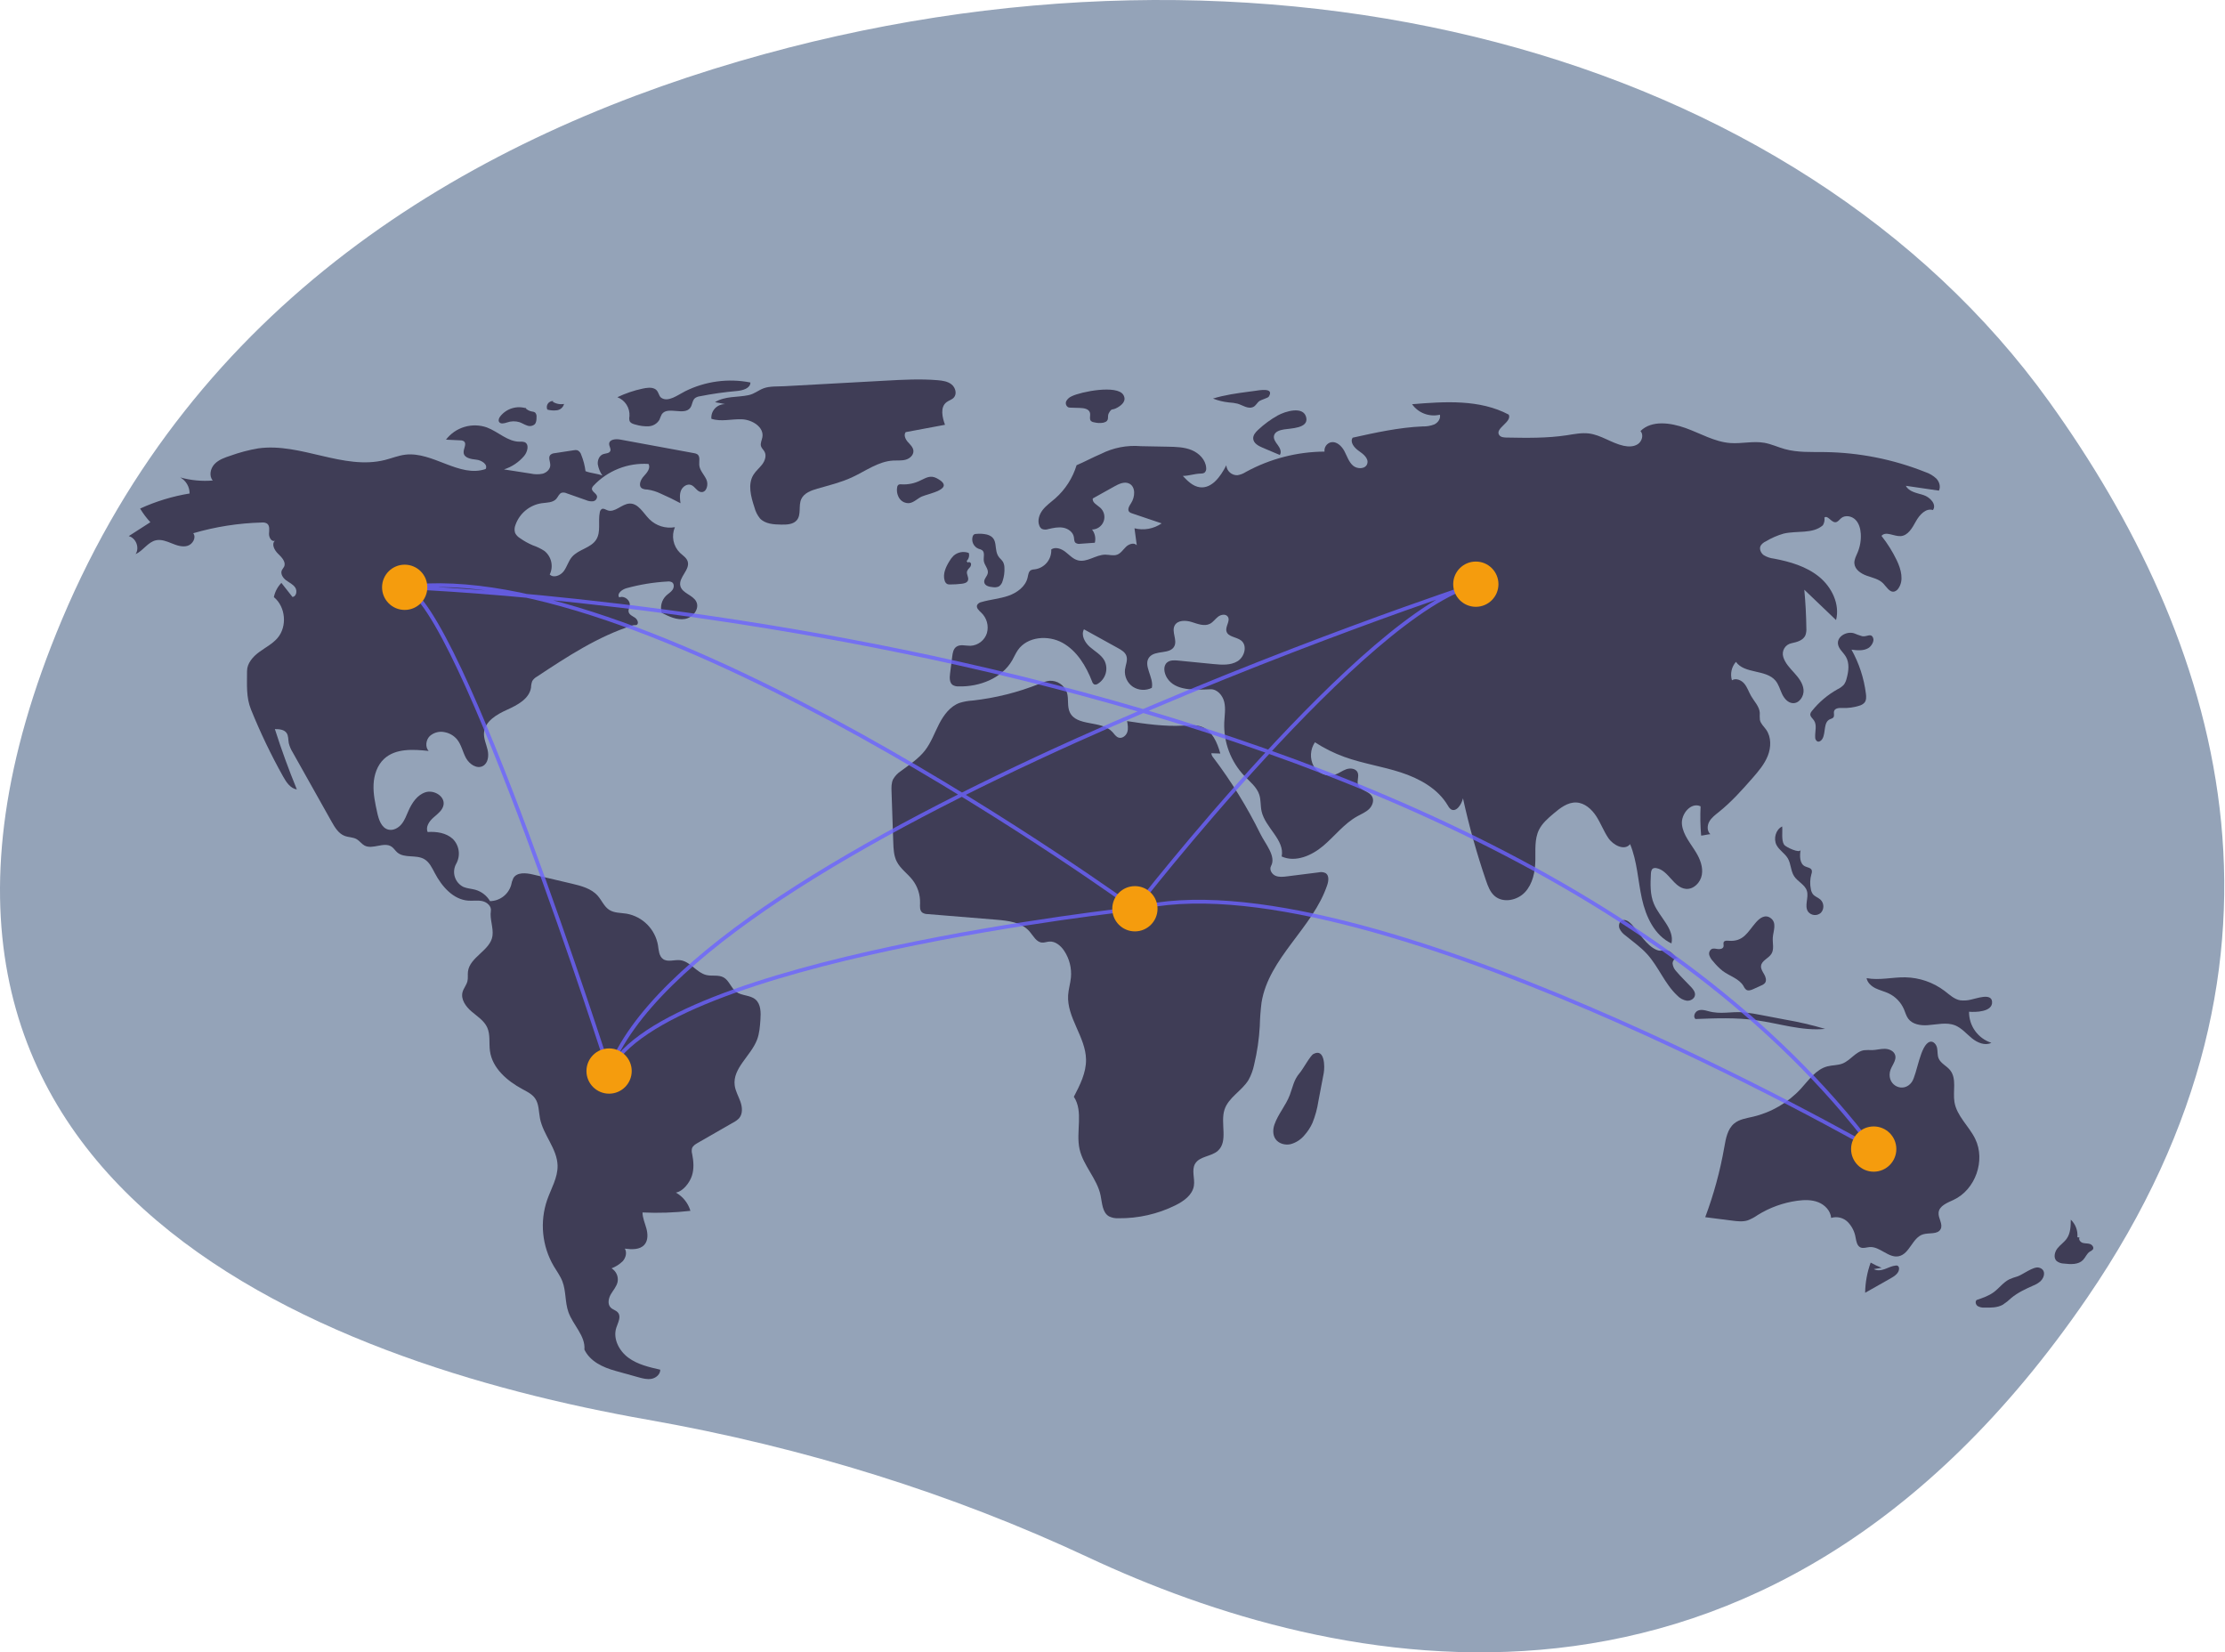 <svg width="1177" height="874" viewBox="0 0 1177 874" fill="none" xmlns="http://www.w3.org/2000/svg">
<g clip-path="url(#clip0_405_35)">
<path d="M1083.97 212.452C950.424 26.622 668.322 -48.759 390.883 32.428C244.21 75.349 102.79 161.348 32.706 327.869C-92.578 625.544 170.47 720.614 342.475 750.914C425.648 765.565 503.982 790.176 575.564 823.684C704.348 883.969 932.303 937.387 1104.2 686.275C1228.79 504.269 1172.92 336.233 1083.97 212.452Z" fill="#94A3B8"/>
<path d="M309.732 249.218C309.358 246.264 308.603 243.372 307.484 240.613C307.342 240.091 307.092 239.605 306.751 239.185C306.41 238.765 305.986 238.421 305.504 238.174C304.861 238.007 304.186 238 303.54 238.152L293.452 239.696C292.608 239.734 291.8 240.048 291.151 240.59C289.837 241.972 291.131 244.197 291.09 246.103C291.045 248.246 289.141 249.986 287.075 250.562C284.967 250.988 282.793 250.961 280.696 250.483L266.591 248.291C270.745 246.965 274.442 244.497 277.261 241.17C279.117 238.971 280.105 234.866 277.422 233.825C276.625 233.606 275.794 233.539 274.973 233.628C268.582 233.678 263.553 228.342 257.57 226.095C253.741 224.749 249.585 224.649 245.696 225.809C241.806 226.968 238.383 229.328 235.916 232.55L243.43 232.912C244.137 232.873 244.838 233.06 245.431 233.446C247.078 234.799 245.031 237.398 245.263 239.516C245.564 242.269 249.219 242.857 251.974 243.135C254.729 243.413 258.224 245.652 256.898 248.083C243.052 252.852 228.961 238.76 214.419 240.494C210.739 240.933 207.264 242.379 203.67 243.288C181.719 248.842 159.026 234.024 136.602 237.162C131.617 238.012 126.718 239.304 121.962 241.024C118.91 242.026 115.727 243.109 113.509 245.433C111.292 247.757 110.448 251.731 112.548 254.161C106.758 254.638 100.929 254.084 95.333 252.525C96.846 253.366 98.105 254.599 98.978 256.095C99.85 257.59 100.304 259.293 100.291 261.025C91.251 262.499 82.449 265.183 74.124 269.004C75.678 271.587 77.493 274.005 79.54 276.218L68.095 283.571C71.962 284.546 73.961 289.818 71.712 293.111C75.722 291.328 78.206 286.714 82.494 285.778C85.302 285.165 88.161 286.314 90.825 287.394C93.49 288.473 96.418 289.52 99.177 288.71C101.935 287.899 103.97 284.323 102.217 282.044C114.007 278.604 126.192 276.7 138.47 276.38C139.417 276.261 140.378 276.443 141.215 276.901C142.814 278.01 142.393 280.405 142.307 282.348C142.221 284.291 143.736 286.845 145.472 285.97C143.429 287.741 145.176 291.077 147.136 292.941C149.097 294.804 151.46 297.375 150.259 299.799C149.946 300.431 149.415 300.937 149.113 301.576C148.224 303.46 149.636 305.656 151.302 306.908C152.968 308.159 155.009 309.033 156.167 310.766C157.324 312.499 156.798 315.532 154.729 315.773L148.847 308.305C146.837 310.389 145.459 313 144.873 315.835C151.111 320.934 152.049 331.313 146.827 337.448C144.158 340.584 140.363 342.489 137.051 344.934C133.738 347.38 130.674 350.862 130.682 354.979C130.696 362.092 130.115 368.701 132.78 375.295C137.696 387.456 143.37 399.295 149.771 410.743C151.452 413.749 153.624 417.044 157.029 417.562C152.726 407.085 148.852 396.446 145.408 385.644C147.651 385.653 150.244 385.831 151.559 387.649C152.648 389.154 152.414 391.2 152.752 393.026C153.182 394.796 153.9 396.483 154.877 398.021L175.426 434.626C177.13 437.66 179.084 440.917 182.339 442.146C184.421 442.932 186.829 442.784 188.745 443.915C190.247 444.802 191.258 446.375 192.789 447.211C197.118 449.572 203.138 445.043 207.183 447.863C208.34 448.669 209.076 449.95 210.142 450.873C213.878 454.108 220.007 451.944 224.32 454.357C227.1 455.913 228.541 459.024 230.023 461.843C233.737 468.905 239.747 475.824 247.706 476.386C250.206 476.563 252.76 476.089 255.204 476.645C257.648 477.201 260.054 479.334 259.661 481.81C258.989 486.054 261.086 490.701 260.522 494.961C259.497 502.72 248.49 506.13 247.545 513.9C247.338 515.601 247.662 517.357 247.257 519.022C246.76 521.063 245.228 522.724 244.683 524.753C243.651 528.597 246.405 532.423 249.431 535.009C252.456 537.596 256.065 539.826 257.72 543.446C259.468 547.273 258.609 551.735 259.178 555.903C260.419 565.003 268.279 571.75 276.369 576.1C278.833 577.425 281.479 578.708 283.075 581.007C285.157 584.008 284.949 587.964 285.645 591.55C287.347 600.332 294.74 607.567 294.95 616.51C295.099 622.866 291.566 628.632 289.455 634.63C287.476 640.376 286.76 646.481 287.356 652.529C287.951 658.577 289.844 664.425 292.906 669.675C294.485 672.341 296.373 674.855 297.49 677.745C299.483 682.903 298.836 688.765 300.674 693.98C303.104 700.875 309.78 706.57 309.141 713.852C312.172 720.146 318.864 723.239 325.594 725.112L337.656 728.469C339.965 729.112 342.379 729.76 344.73 729.295C347.082 728.829 349.326 726.877 349.266 724.48C343.351 723.146 337.246 721.728 332.371 718.123C327.495 714.519 324.155 708.101 326.005 702.326C326.862 699.649 328.687 696.557 326.952 694.344C325.959 693.078 324.142 692.747 323.022 691.591C321.274 689.788 321.875 686.76 323.131 684.586C324.388 682.412 326.204 680.47 326.71 678.011C326.966 676.635 326.795 675.214 326.221 673.938C325.646 672.662 324.695 671.593 323.495 670.873C325.731 670.028 327.765 668.723 329.465 667.042C331.035 665.249 331.76 662.485 330.525 660.447C334.192 660.912 338.522 661.14 340.93 658.334C342.852 656.094 342.72 652.745 341.961 649.892C341.201 647.039 339.917 644.268 339.877 641.317C348.337 641.718 356.816 641.43 365.23 640.457C364.013 636.359 361.248 632.897 357.522 630.803C361.332 630.159 364.804 625.597 366.008 621.924C367.212 618.252 366.905 614.251 366.161 610.459C365.875 609.483 365.836 608.451 366.047 607.455C366.476 606.088 367.819 605.253 369.062 604.54L387.976 593.677C389.105 593.111 390.128 592.356 391.001 591.444C392.983 589.116 392.689 585.602 391.674 582.719C390.66 579.835 389.034 577.123 388.643 574.092C387.474 565.024 397.181 558.518 400.457 549.982C401.742 546.633 402.004 542.992 402.253 539.412C402.52 535.568 402.54 531.103 399.589 528.625C396.759 526.251 392.338 526.781 389.377 524.572C386.663 522.546 385.726 518.613 382.761 516.978C380.068 515.492 376.691 516.437 373.696 515.738C368.422 514.508 365.104 508.43 359.718 507.867C356.679 507.55 353.24 509.035 350.749 507.266C348.555 505.706 348.467 502.572 348.049 499.912C347.317 495.779 345.336 491.969 342.372 488.996C339.409 486.023 335.605 484.029 331.474 483.284C328.341 482.782 324.931 482.972 322.265 481.251C319.566 479.507 318.329 476.243 316.209 473.828C312.792 469.937 307.41 468.554 302.369 467.369L281.863 462.549C278.223 461.693 273.531 461.239 271.578 464.428C271 465.642 270.59 466.929 270.361 468.254C269.629 470.651 268.156 472.755 266.154 474.262C264.151 475.769 261.723 476.603 259.217 476.643C257.498 473.711 254.714 471.557 251.445 470.629C249.366 470.05 247.14 469.985 245.157 469.133C244.077 468.606 243.116 467.864 242.333 466.952C241.549 466.041 240.96 464.979 240.602 463.832C240.243 462.685 240.122 461.477 240.246 460.282C240.371 459.086 240.738 457.929 241.325 456.88C242.507 454.775 242.963 452.34 242.624 449.95C242.284 447.56 241.168 445.348 239.446 443.655C235.959 440.524 230.914 439.768 226.238 440.081C225.014 437.409 227.061 434.394 229.268 432.452C231.475 430.511 234.154 428.601 234.635 425.702C235.39 421.14 229.57 417.676 225.151 419.036C220.732 420.396 217.912 424.688 216.047 428.919C214.977 431.347 214.068 433.903 212.38 435.95C210.693 437.997 207.976 439.463 205.405 438.806C201.767 437.876 200.361 433.553 199.556 429.884C198.475 424.963 197.389 419.973 197.615 414.939C197.841 409.905 199.538 404.736 203.25 401.328C209.299 395.775 218.578 396.32 226.742 397.205C224.813 395.032 225.29 391.37 227.353 389.325C228.443 388.357 229.752 387.67 231.167 387.322C232.582 386.974 234.06 386.977 235.474 387.33C237.934 387.842 240.15 389.167 241.765 391.091C244.085 393.92 244.745 397.738 246.498 400.949C248.252 404.159 252.194 406.897 255.421 405.175C258.209 403.687 258.651 399.822 257.958 396.74C257.264 393.657 255.79 390.66 256.042 387.51C256.521 381.501 262.751 377.883 268.248 375.408C273.745 372.933 280.04 369.605 280.911 363.639C280.941 362.471 281.161 361.316 281.563 360.219C282.173 359.25 283.02 358.453 284.025 357.904C300.069 347.302 316.379 336.569 334.717 330.776C335.671 330.474 335.783 330.809 336.755 330.573C338.116 329.787 337.214 327.611 335.91 326.735C334.605 325.858 332.861 325.186 332.53 323.65C332.287 322.52 332.952 321.411 333.125 320.269C333.55 317.462 330.192 314.87 327.584 315.993C326.111 314.042 329.026 311.775 331.383 311.126C338.46 309.179 345.724 307.992 353.053 307.586C353.899 307.452 354.765 307.599 355.519 308.006C356.75 308.858 356.593 310.814 355.72 312.031C354.848 313.248 353.491 314.012 352.404 315.042C351.216 316.199 350.369 317.66 349.955 319.266C349.541 320.871 349.576 322.56 350.056 324.147C353.882 326.093 358.041 328.097 362.279 327.411C366.516 326.725 370.277 321.964 368.285 318.162C366.431 314.621 360.859 313.822 359.901 309.941C358.779 305.397 365.211 301.356 363.763 296.906C363.128 294.957 361.185 293.809 359.694 292.402C357.934 290.676 356.736 288.459 356.259 286.04C355.782 283.622 356.047 281.115 357.02 278.85C354.592 279.278 352.097 279.116 349.744 278.38C347.391 277.644 345.249 276.354 343.497 274.619C340.263 271.355 337.682 266.205 333.089 266.351C328.875 266.485 325.244 271.403 321.303 269.902C320.333 269.533 319.311 268.782 318.372 269.222C318.064 269.422 317.805 269.689 317.616 270.004C317.427 270.318 317.311 270.672 317.278 271.037C316.277 275.826 318 281.281 315.39 285.419C312.55 289.922 305.981 290.546 302.538 294.606C300.669 296.81 299.945 299.78 298.227 302.104C296.51 304.428 292.863 305.905 290.802 303.88C291.815 301.797 292.092 299.432 291.587 297.172C291.082 294.911 289.825 292.889 288.022 291.435C286.108 290.186 284.044 289.183 281.88 288.448C279.462 287.425 277.162 286.142 275.02 284.624C273.946 283.977 273.074 283.044 272.501 281.929C272.047 280.534 272.108 279.022 272.673 277.668C273.719 274.671 275.563 272.016 278.007 269.99C280.45 267.965 283.401 266.645 286.54 266.174C289.285 265.801 292.48 265.932 294.296 263.841C295.258 262.734 295.762 261.061 297.157 260.612C298.049 260.432 298.976 260.546 299.798 260.937L310.043 264.543C311.186 265.059 312.445 265.267 313.693 265.147C314.312 265.063 314.877 264.749 315.274 264.267C315.67 263.784 315.87 263.17 315.833 262.546C315.505 260.845 312.887 260.028 313.126 258.312C313.259 257.756 313.558 257.254 313.983 256.871C317.681 252.935 322.202 249.866 327.225 247.883C332.247 245.9 337.646 245.051 343.034 245.399C344.328 247.522 342.282 250.037 340.581 251.85C338.879 253.663 337.512 256.903 339.569 258.298C340.413 258.729 341.351 258.94 342.297 258.913C344.82 259.254 347.271 259.998 349.558 261.115C353.099 262.656 356.571 264.342 359.975 266.172C359.675 263.928 359.388 261.563 360.238 259.464C361.089 257.365 363.507 255.719 365.62 256.536C367.655 257.324 368.699 260.019 370.868 260.266C373.76 260.596 374.902 256.322 373.693 253.673C372.485 251.024 370.093 248.806 369.893 245.901C369.759 243.942 370.504 241.512 368.939 240.325C368.382 239.969 367.75 239.747 367.092 239.677L328.008 232.485C325.687 232.058 322.334 232.386 322.231 234.743C322.174 236.059 323.349 237.361 322.829 238.571C322.273 239.862 320.447 239.744 319.118 240.201C317.055 240.91 316.019 243.36 316.218 245.532C316.58 247.69 317.416 249.742 318.666 251.539C316.123 250.476 312.274 250.281 309.732 249.218Z" fill="#3F3D56"/>
<path d="M278.547 216.04C276.082 215.225 273.426 215.187 270.94 215.931C268.453 216.676 266.255 218.168 264.644 220.204C264.001 221.051 263.46 222.219 263.999 223.137C264.771 224.452 266.74 223.933 268.191 223.462C270.323 222.7 272.645 222.645 274.811 223.304C276.174 223.772 277.393 224.599 278.761 225.049C279.427 225.327 280.157 225.419 280.871 225.315C281.586 225.211 282.258 224.914 282.817 224.456C283.756 223.498 283.815 222.009 283.817 220.668C283.882 220.219 283.846 219.761 283.712 219.328C283.577 218.895 283.348 218.497 283.04 218.163C282.493 217.846 281.877 217.664 281.245 217.632C279.829 217.37 278.549 216.622 277.625 215.517" fill="#3F3D56"/>
<path d="M292.64 212.116C292.088 212.086 291.538 212.198 291.043 212.442C290.547 212.686 290.123 213.054 289.81 213.509C289.498 213.965 289.307 214.493 289.258 215.043C289.209 215.593 289.302 216.147 289.528 216.65C291.222 217.112 292.991 217.228 294.731 216.99C295.599 216.855 296.407 216.467 297.054 215.873C297.701 215.28 298.158 214.508 298.368 213.655C296.32 214.028 294.206 213.625 292.44 212.523" fill="#3F3D56"/>
<path d="M339.923 205.563C335.313 206.543 330.834 208.064 326.581 210.095C328.586 210.866 330.29 212.26 331.443 214.073C332.596 215.886 333.136 218.021 332.983 220.164C332.803 220.986 332.824 221.84 333.044 222.653C333.534 223.841 334.954 224.287 336.202 224.592C338.445 225.274 340.787 225.573 343.129 225.476C344.301 225.414 345.439 225.062 346.44 224.45C347.441 223.838 348.274 222.987 348.863 221.972C349.202 221.009 349.601 220.068 350.055 219.153C353.048 214.596 361.937 220.106 365.149 215.702C366.281 214.15 366.177 211.815 367.653 210.586C368.416 210.05 369.3 209.712 370.226 209.603C376.687 208.32 383.213 207.39 389.775 206.819C392.884 206.549 396.936 205.432 396.962 202.311C385.251 200.011 373.108 201.645 362.421 206.958C358.571 208.887 353.478 212.944 349.769 210.387C348.38 209.429 348.449 206.852 346.538 205.775C344.584 204.675 341.997 205.122 339.923 205.563Z" fill="#3F3D56"/>
<path d="M378.222 212.725L383.719 213.782C382.707 213.737 381.697 213.908 380.757 214.285C379.817 214.661 378.967 215.234 378.266 215.964C377.564 216.695 377.026 217.567 376.688 218.521C376.351 219.476 376.22 220.492 376.306 221.502C381.454 223.221 387.067 221.548 392.49 221.776C397.913 222.005 404.222 225.879 403.296 231.227C403.016 232.844 402.082 234.46 402.568 236.028C402.909 237.127 403.878 237.906 404.425 238.918C405.564 241.027 404.653 243.694 403.214 245.611C401.775 247.528 399.841 249.057 398.577 251.094C395.436 256.161 397.221 262.711 399.092 268.371C399.633 270.51 400.633 272.506 402.021 274.22C404.794 277.168 409.313 277.425 413.359 277.484C416.305 277.527 419.679 277.381 421.542 275.099C423.973 272.12 422.273 267.471 423.874 263.974C425.328 260.799 429.033 259.436 432.389 258.47C438.538 256.7 444.805 255.195 450.618 252.521C457.837 249.201 464.583 244.026 472.518 243.599C474.743 243.479 477.025 243.742 479.169 243.132C481.313 242.522 483.35 240.668 483.187 238.445C483.049 236.545 481.441 235.15 480.186 233.718C478.93 232.286 477.944 230.084 479.098 228.569L499.894 224.685C498.42 220.667 497.272 215.376 500.659 212.761C501.881 211.818 503.518 211.441 504.558 210.3C506.332 208.356 505.44 205.007 503.393 203.354C501.345 201.7 498.577 201.317 495.955 201.099C486.836 200.341 477.665 200.842 468.528 201.343C450.668 202.322 432.808 203.301 414.949 204.28C411.353 204.477 407.202 204.176 403.905 205.402C401.113 206.441 399.128 208.347 395.935 209.016C390.041 210.253 383.555 209.416 378.222 212.725Z" fill="#3F3D56"/>
<path d="M476.706 256.178C476.146 256.09 475.573 256.22 475.106 256.541C474.797 256.881 474.614 257.317 474.585 257.775C474.23 259.799 474.653 261.882 475.769 263.607C476.337 264.454 477.122 265.133 478.041 265.573C478.961 266.014 479.981 266.201 480.997 266.114C483.472 265.798 485.297 263.687 487.572 262.656C491.08 261.069 505.975 258.596 495.671 253.029C492.12 251.11 489.826 252.804 487.027 254.067C483.843 255.696 480.275 256.426 476.706 256.178Z" fill="#3F3D56"/>
<path d="M566.956 209.583C565.753 210.074 564.747 210.95 564.094 212.074C563.793 212.645 563.723 213.309 563.899 213.93C564.074 214.551 564.482 215.08 565.037 215.409C565.486 215.572 565.962 215.648 566.44 215.632L571.332 215.778C573.411 215.84 576.007 216.283 576.565 218.286C576.98 219.773 576.052 221.684 577.172 222.746C577.652 223.119 578.23 223.344 578.836 223.395C580.447 223.809 582.13 223.864 583.765 223.555C587.325 222.6 585.454 220.427 586.575 218.493C588.291 215.533 587.994 217.325 591.016 215.628C593.248 214.376 596.133 212.103 594.27 208.91C591.03 203.358 571.737 207.197 566.956 209.583Z" fill="#3F3D56"/>
<path d="M663.515 206.791L660.674 207.17C654.269 208.025 647.826 208.888 641.656 210.812C644.327 211.868 647.129 212.555 649.985 212.855C651.558 212.932 653.119 213.154 654.651 213.519C657.376 214.33 660.122 216.425 662.755 215.352C664.387 214.686 664.92 212.986 666.272 212.086C667.206 211.464 670.747 210.457 671.143 209.829C674.343 204.754 665.975 206.463 663.515 206.791Z" fill="#3F3D56"/>
<path d="M675.989 219.702C672.195 221.824 668.674 224.402 665.506 227.379C664.171 228.634 662.808 230.194 662.929 232.022C663.09 234.452 665.678 235.861 667.92 236.81L677.001 240.655C678.103 239.102 677.094 236.959 675.956 235.433C674.817 233.907 673.464 232.141 673.967 230.305C674.541 228.21 677.096 227.496 679.239 227.135C682.729 226.547 692.146 226.594 691.014 220.968C689.681 214.339 679.493 217.743 675.989 219.702Z" fill="#3F3D56"/>
<path d="M674.163 594.829C673.298 597.332 673.216 600.28 674.712 602.466C676.39 604.918 679.748 605.832 682.654 605.21C685.547 604.44 688.126 602.782 690.027 600.469C691.766 598.531 693.197 596.338 694.269 593.965C695.765 590.268 696.82 586.407 697.412 582.463L700.232 567.659C700.862 564.35 700.837 554.207 694.756 557.512C693.095 558.414 689.249 565.543 687.508 567.564C684.37 571.208 683.955 574.743 682.303 579.156C680.234 584.685 676.076 589.292 674.163 594.829Z" fill="#3F3D56"/>
<path d="M995.345 670.587C993.355 669.81 991.424 668.891 989.567 667.836C987.704 672.956 986.714 678.353 986.637 683.801L1000.25 676.096C1002.3 674.937 1004.62 673.327 1004.58 670.974C1004.6 670.683 1004.54 670.393 1004.4 670.133C1004.27 669.874 1004.07 669.655 1003.83 669.5C1003.52 669.379 1003.19 669.34 1002.87 669.388C1000.85 669.556 999.012 670.55 997.107 671.241C995.202 671.931 992.975 672.297 991.228 671.271" fill="#3F3D56"/>
<path d="M1067.17 675.161C1065.68 675.568 1064.22 676.092 1062.81 676.728C1059.68 678.318 1057.56 681.337 1054.74 683.431C1052.05 685.435 1048.81 686.535 1045.63 687.605C1044.7 688.432 1045.13 690.097 1046.14 690.823C1047.24 691.444 1048.49 691.726 1049.74 691.632C1053.04 691.705 1056.52 691.736 1059.42 690.141C1061.05 689.083 1062.57 687.872 1063.97 686.525C1067.36 683.702 1071.42 681.84 1075.44 680.04C1076.9 679.487 1078.26 678.678 1079.44 677.65C1081.96 675.16 1082.14 671.319 1078.5 670.472C1075.55 669.787 1069.98 674.254 1067.17 675.161Z" fill="#3F3D56"/>
<path d="M1098.91 654.43C1099.07 652.717 1098.84 650.989 1098.24 649.377C1097.64 647.765 1096.68 646.31 1095.43 645.124C1095.4 648.551 1095.29 652.203 1093.36 655.037C1091.99 657.057 1089.84 658.421 1088.33 660.345C1086.83 662.268 1086.16 665.318 1087.92 667.005C1089.05 667.864 1090.43 668.337 1091.84 668.356C1095.36 668.769 1099.42 669 1101.89 666.461C1103.23 665.076 1103.89 663.024 1105.53 662.005C1106.14 661.748 1106.69 661.358 1107.13 660.862C1107.8 659.785 1106.73 658.366 1105.52 657.978C1104.3 657.59 1102.97 657.772 1101.75 657.404C1100.53 657.035 1099.42 655.666 1100.04 654.558" fill="#3F3D56"/>
<path d="M1042.5 528.759C1040.66 529.207 1038.75 529.32 1036.87 529.091C1033.74 528.516 1031.3 526.159 1028.78 524.225C1022.78 519.654 1015.48 517.104 1007.93 516.942C1001.07 516.812 994.144 518.672 987.404 517.375C987.844 519.824 989.94 521.661 992.176 522.753C994.412 523.845 996.881 524.394 999.127 525.464C1002.73 527.194 1005.58 530.163 1007.17 533.827C1007.89 535.516 1008.35 537.355 1009.44 538.83C1011.68 541.845 1015.93 542.507 1019.68 542.26C1024.56 541.939 1029.67 540.533 1034.21 542.354C1037.69 543.747 1040.18 546.791 1043.09 549.158C1045.99 551.525 1050.08 553.281 1053.41 551.573C1049.95 550.452 1046.94 548.253 1044.81 545.297C1042.69 542.341 1041.56 538.784 1041.6 535.143C1044.87 535.444 1054.29 535.328 1053.78 529.771C1053.35 525.061 1045.31 528.251 1042.5 528.759Z" fill="#3F3D56"/>
<path d="M999.72 567.076C1000.3 563.892 1003.48 561.079 1002.49 557.997C1001.8 555.865 999.331 554.812 997.093 554.76C994.855 554.707 992.656 555.374 990.418 555.437C988.962 555.359 987.501 555.38 986.047 555.499C981.605 556.229 978.867 560.885 974.68 562.541C972.135 563.548 969.275 563.355 966.627 564.051C960.617 565.631 956.815 571.31 952.613 575.889C945.825 583.254 936.982 588.411 927.229 590.692C923.812 591.484 920.139 591.99 917.423 594.209C913.826 597.148 912.941 602.186 912.14 606.762C909.929 619.398 906.551 631.801 902.047 643.813L916.318 645.635C919.031 645.981 921.842 646.32 924.457 645.516C926.356 644.8 928.155 643.841 929.81 642.665C936.166 638.719 943.279 636.151 950.689 635.128C954.426 634.615 958.344 634.521 961.851 635.91C965.358 637.299 968.367 640.449 968.661 644.21C970.177 643.738 971.794 643.687 973.337 644.062C974.88 644.438 976.292 645.225 977.423 646.341C979.657 648.618 981.121 651.539 981.606 654.692C981.982 656.644 982.358 658.983 984.17 659.802C985.648 660.471 987.343 659.751 988.96 659.622C994.447 659.183 998.999 665.58 1004.39 664.478C1010.18 663.297 1011.6 654.635 1017.24 652.9C1020.48 651.904 1025.02 653.115 1026.58 650.101C1027.94 647.444 1025.21 644.378 1025.5 641.403C1025.84 637.74 1030.16 636.185 1033.49 634.622C1044.98 629.234 1050.43 613.777 1044.86 602.378C1041.57 595.624 1035.08 590.307 1033.88 582.887C1032.96 577.178 1035.21 570.521 1031.57 566.028C1029.72 563.742 1026.58 562.48 1025.48 559.752C1024.79 558.035 1025.07 556.087 1024.69 554.274C1024.32 552.46 1022.74 550.563 1020.95 551.033C1015.75 552.398 1014.09 568.458 1011.3 572.36C1007.07 578.292 998.387 574.384 999.72 567.076Z" fill="#3F3D56"/>
<path d="M903.625 534.827C901.849 534.329 899.909 533.838 898.206 534.55C896.504 535.262 895.51 537.762 896.876 539.002C907.565 538.585 918.319 538.172 928.916 539.623C941.126 541.296 953.21 545.438 965.474 544.22C958.469 542.153 951.348 540.501 944.148 539.271L932.142 536.978C928.921 536.303 925.667 535.8 922.393 535.471C915.544 534.906 910.36 536.716 903.625 534.827Z" fill="#3F3D56"/>
<path d="M914.326 497.601C913.438 497.527 912.339 497.463 911.88 498.226C911.442 498.955 911.944 499.918 911.708 500.736C911.386 501.852 909.923 502.138 908.771 501.986C907.619 501.834 906.373 501.47 905.352 502.025C904.834 502.379 904.445 502.891 904.243 503.484C904.041 504.078 904.037 504.721 904.231 505.317C904.649 506.5 905.324 507.577 906.208 508.467C907.717 510.37 909.437 512.095 911.335 513.611C915.009 516.322 919.986 517.629 922.299 521.565C922.626 522.328 923.128 523.004 923.764 523.536C924.875 524.24 926.323 523.705 927.519 523.158L931.711 521.243C932.466 520.971 933.14 520.512 933.671 519.91C934.628 518.61 934.04 516.763 933.236 515.363C932.432 513.963 931.403 512.514 931.576 510.909C931.883 508.047 935.563 506.953 937.076 504.504C938.601 502.036 937.608 498.856 937.784 495.96C937.99 492.574 940.118 488.168 936.694 485.638C933.784 483.487 931.003 485.474 928.913 487.849C924.508 492.855 922.425 498.278 914.326 497.601Z" fill="#3F3D56"/>
<path d="M939.771 446.998C941.203 449.739 944.186 451.374 945.747 454.042C947.438 456.935 947.246 460.672 949.081 463.476C950.964 466.353 954.753 467.88 955.808 471.151C956.961 474.723 954.346 479.065 956.431 482.186C956.819 482.696 957.31 483.12 957.871 483.43C958.432 483.741 959.052 483.932 959.691 483.991C960.329 484.049 960.973 483.975 961.582 483.771C962.19 483.568 962.75 483.241 963.225 482.81C964.104 481.853 964.574 480.59 964.536 479.291C964.498 477.993 963.953 476.76 963.019 475.857C961.785 474.731 960.012 474.245 958.982 472.93C958.445 472.171 958.087 471.301 957.936 470.384C957.374 467.739 957.464 464.997 958.198 462.395C958.474 461.734 958.544 461.006 958.399 460.305C957.935 458.956 956.109 458.86 954.827 458.235C951.916 456.814 951.987 452.705 952.495 449.506C952.157 451.636 944.569 448.013 943.775 446.807C942.196 444.41 943.055 439.786 942.743 437.138C939.336 438.78 938.022 443.648 939.771 446.998Z" fill="#3F3D56"/>
<path d="M863.335 489.16C861.934 487.593 859.825 485.953 857.947 486.898C856.515 487.619 856.121 489.601 856.682 491.103C857.366 492.563 858.419 493.818 859.737 494.745C863.65 497.972 867.863 500.885 871.276 504.636C877.385 511.348 880.62 520.406 887.264 526.59C888.599 528.024 890.367 528.98 892.298 529.314C894.233 529.494 896.406 528.255 896.629 526.324C896.812 524.734 895.703 523.31 894.619 522.131C892.039 519.325 889.214 516.741 886.778 513.808C885.652 512.681 884.945 511.205 884.773 509.622C884.761 508.042 886.201 506.39 887.731 506.781C885.87 506.305 884.49 503.205 881.759 502.622C879.476 502.135 878.924 503.548 876.208 502.383C871.027 500.161 866.963 493.222 863.335 489.16Z" fill="#3F3D56"/>
<path d="M985.067 336.514C983.581 336.072 982.12 335.55 980.69 334.95C976.843 333.796 971.754 336.623 972.267 340.606C972.607 343.253 975.07 345.037 976.431 347.333C978.448 350.737 977.91 355.055 976.85 358.868C976.59 360.048 976.095 361.164 975.395 362.15C974.416 363.19 973.245 364.032 971.948 364.629C966.753 367.542 962.172 371.434 958.458 376.09C958.054 376.52 957.773 377.05 957.643 377.625C957.46 378.97 958.812 379.95 959.576 381.072C961.274 383.563 960.046 386.916 960.214 389.927C960.189 390.352 960.272 390.778 960.456 391.162C960.641 391.546 960.921 391.877 961.269 392.123C962.293 392.643 963.505 391.76 964.06 390.755C965.9 387.421 964.514 382.068 967.967 380.46C968.62 380.156 969.412 380.028 969.847 379.454C970.539 378.544 969.872 377.196 970.222 376.108C970.748 374.475 972.982 374.401 974.697 374.474C977.65 374.597 980.603 374.204 983.421 373.312C984.527 373.049 985.531 372.468 986.309 371.64C987.341 370.352 987.25 368.52 987.043 366.882C986.01 358.717 983.424 350.825 979.424 343.633C982.457 344.02 985.757 344.356 988.374 342.775C989.84 341.89 991.598 339.243 990.871 337.441C989.721 334.592 987.645 336.99 985.067 336.514Z" fill="#3F3D56"/>
<path d="M596.218 381.42C596.581 383.367 596.938 385.417 596.3 387.292C595.662 389.167 593.654 390.733 591.759 390.159C590.288 389.713 589.439 388.234 588.394 387.106C582.586 380.836 569.482 384.466 565.894 376.709C564.43 373.543 565.425 369.75 564.426 366.408C563.796 364.476 562.542 362.809 560.862 361.667C559.181 360.525 557.169 359.974 555.141 360.1C553.291 360.367 551.491 360.905 549.798 361.695C538.453 366.238 526.544 369.217 514.396 370.549C512.088 370.69 509.804 371.106 507.594 371.787C502.607 373.595 499.198 378.22 496.773 382.938C494.348 387.657 492.557 392.765 489.306 396.958C485.888 401.363 481.1 404.449 476.633 407.786C474.912 408.895 473.479 410.397 472.452 412.168C471.484 414.156 471.538 416.468 471.613 418.678L472.526 445.522C472.644 448.975 472.791 452.551 474.336 455.641C476.266 459.499 480.078 462.026 482.723 465.435C485.422 468.938 486.828 473.265 486.703 477.685C486.646 479.462 486.47 481.564 487.854 482.68C488.696 483.226 489.681 483.51 490.684 483.494L526.996 486.466C533.383 486.989 540.462 487.849 544.632 492.715C546.6 495.012 548.181 498.315 551.196 498.561C552.489 498.667 553.747 498.136 555.041 498.034C558.304 497.775 561.17 500.252 562.979 502.98C565.717 507.137 566.96 512.103 566.504 517.06C566.207 520.172 565.243 523.197 565.035 526.316C564.243 538.184 574.304 548.495 574.499 560.387C574.613 567.383 571.293 573.919 568.055 580.121C573.28 588.037 569.002 598.578 571.082 607.832C573.056 616.611 580.376 623.484 582.2 632.296C583.035 636.33 583.083 641.295 586.641 643.372C588.202 644.133 589.932 644.48 591.665 644.379C602.122 644.502 612.458 642.149 621.83 637.511C626.229 635.328 630.788 632.07 631.556 627.22C632.175 623.309 630.192 618.934 632.21 615.527C634.589 611.512 640.684 611.83 644.184 608.743C649.863 603.735 645.435 594.183 647.736 586.97C649.804 580.486 656.923 577.041 660.452 571.221C661.841 568.718 662.837 566.017 663.407 563.212C665.024 556.508 666.03 549.672 666.413 542.786C666.508 538.602 666.816 534.427 667.338 530.275C671.142 506.637 694.511 490.809 702.098 468.101C702.822 465.932 703.163 463.043 701.233 461.816C700.089 461.27 698.792 461.135 697.559 461.432L680.82 463.542C678.741 463.804 676.537 464.049 674.628 463.186C672.719 462.322 671.35 459.907 672.363 458.072C675.206 452.922 669.358 446.415 666.76 441.137C659.763 426.927 651.43 413.414 641.875 400.781C641.264 400.131 640.881 399.299 640.784 398.412L645.535 398.57C643.931 392.816 641.285 386.519 635.694 384.414C632.544 383.228 629.055 383.638 625.694 383.821C616.067 384.347 605.746 382.894 596.218 381.42Z" fill="#3F3D56"/>
<path d="M625.702 251.745C628.221 254.42 631.044 257.256 634.689 257.723C641.127 258.546 645.756 251.889 648.703 246.106C648.812 247.58 649.492 248.954 650.599 249.935C651.705 250.915 653.15 251.426 654.626 251.357C656.216 251.09 657.732 250.497 659.081 249.616C671.837 242.645 686.124 238.951 700.66 238.867C700.521 237.766 700.794 236.652 701.427 235.741C702.06 234.829 703.009 234.184 704.089 233.931C707.045 233.345 709.707 235.9 711.133 238.554C712.558 241.209 713.447 244.285 715.712 246.272C717.977 248.259 722.363 248.172 723.258 245.295C724.117 242.533 721.239 240.177 718.848 238.549C716.458 236.921 713.938 233.907 715.548 231.503C727.761 228.8 740.05 226.086 752.548 225.549C754.675 225.623 756.795 225.258 758.776 224.476C760.682 223.541 762.197 221.418 761.684 219.357C758.957 219.999 756.1 219.813 753.479 218.824C750.858 217.835 748.59 216.088 746.966 213.806C764.307 212.375 782.751 211.155 798.119 219.315C799.963 223.274 790.564 226.568 793.079 230.138C793.881 231.277 795.488 231.411 796.881 231.437C807.56 231.635 818.301 231.829 828.86 230.217C832.719 229.628 836.616 228.796 840.49 229.274C846.943 230.07 852.462 234.375 858.81 235.779C861.394 236.35 864.291 236.37 866.469 234.867C868.647 233.364 869.584 229.942 867.799 227.988C873.776 222.13 883.696 223.582 891.581 226.387C899.467 229.191 906.937 233.714 915.283 234.339C921.268 234.788 927.335 233.178 933.249 234.201C936.965 234.844 940.424 236.497 944.056 237.513C950.925 239.434 958.192 239.028 965.324 239.121C983.522 239.366 1001.52 242.943 1018.43 249.673C1020.63 250.39 1022.65 251.58 1024.33 253.161C1025.91 254.846 1026.71 257.464 1025.65 259.513L1008.18 256.96C1009.83 260.201 1014.08 260.753 1017.54 261.871C1021 262.989 1024.59 266.808 1022.51 269.79C1018.76 268.597 1015.37 272.344 1013.47 275.791C1011.58 279.239 1009.27 283.367 1005.35 283.577C1001.83 283.765 997.575 280.771 995.283 283.445C998.45 287.44 1001.16 291.775 1003.37 296.371C1005.63 301.089 1007.25 307.034 1004.19 311.279C1003.7 312.037 1002.97 312.604 1002.12 312.881C999.62 313.514 997.995 310.456 996.203 308.602C993.943 306.267 990.527 305.605 987.468 304.509C984.408 303.414 981.185 301.259 980.946 298.018C980.797 296.002 981.862 294.128 982.646 292.264C983.964 289.123 984.54 285.72 984.33 282.321C984.159 279.585 983.392 276.74 981.427 274.829C979.463 272.918 976.071 272.311 973.963 274.062C972.979 274.879 972.19 276.185 970.912 276.234C968.654 276.32 966.921 272.384 965.104 273.728C965.317 275.159 965.021 276.62 964.266 277.855C958.845 282.57 950.518 280.575 943.529 282.241C940.206 283.192 937.025 284.581 934.069 286.372C932.963 286.845 932.022 287.635 931.365 288.642C930.492 290.337 931.454 292.508 932.992 293.636C934.622 294.636 936.454 295.261 938.356 295.467C946.876 297.08 955.519 299.578 962.245 305.05C968.972 310.522 973.382 319.568 971.254 327.974L954.453 311.92C955.091 318.661 955.453 325.42 955.54 332.197C955.648 333.521 955.466 334.852 955.007 336.098C953.809 338.743 950.563 339.633 947.718 340.217C946.927 340.368 946.177 340.684 945.516 341.145C944.856 341.606 944.301 342.201 943.887 342.892C943.473 343.583 943.21 344.353 943.115 345.153C943.02 345.953 943.095 346.764 943.336 347.532C944.346 350.826 946.866 353.395 949.174 355.954C951.481 358.513 953.752 361.422 954.054 364.854C954.356 368.287 951.766 372.156 948.329 371.917C945.723 371.737 943.789 369.404 942.678 367.04C941.566 364.676 940.905 362.042 939.235 360.034C934.18 353.954 922.826 356.559 918.298 350.078C917.143 351.387 916.343 352.97 915.972 354.676C915.601 356.381 915.673 358.153 916.18 359.824C918.286 358.505 921.171 359.73 922.753 361.647C924.336 363.563 925.083 366.02 926.326 368.172C928.003 371.076 930.673 373.651 930.907 376.997C930.845 378.262 930.866 379.53 930.971 380.792C931.387 382.819 933.1 384.275 934.288 385.969C937.052 389.912 936.916 395.328 935.134 399.802C933.352 404.275 930.151 408.013 926.981 411.638C921.443 417.968 915.792 424.26 909.227 429.517C907.354 431.017 905.354 432.492 904.188 434.589C903.021 436.686 902.961 439.63 904.754 441.225C903.471 441.289 901.171 441.92 899.888 441.984C899.437 436.838 899.339 431.667 899.594 426.507C894.532 424.076 889.081 430.586 889.734 436.164C890.387 441.742 894.422 446.218 897.294 451.044C899.394 454.573 900.955 458.688 900.254 462.735C899.553 466.781 895.941 470.514 891.85 470.157C885.342 469.589 882.62 460.247 876.176 459.178C875.607 459.044 875.011 459.104 874.48 459.346C873.523 459.871 873.357 461.151 873.303 462.241C873.039 467.59 872.811 473.152 874.899 478.084C877.954 485.299 885.846 491.358 884.19 499.017C875.272 494.871 870.636 484.87 868.531 475.264C866.425 465.658 866.074 455.573 862.301 446.492C859.435 450.165 853.412 447.128 850.794 443.275C848.312 439.622 846.784 435.397 844.376 431.695C841.967 427.993 838.278 424.678 833.867 424.474C829.241 424.261 825.23 427.435 821.702 430.434C818.801 432.9 815.822 435.464 814.127 438.873C811.659 443.834 812.305 449.682 812.186 455.221C812.057 461.21 810.788 467.528 806.706 471.913C802.625 476.297 795.091 477.824 790.589 473.873C788.239 471.81 787.101 468.728 786.087 465.769C781.201 451.509 777.132 436.982 773.899 422.258C773.143 425.619 770.192 429.95 767.373 427.971C766.74 427.439 766.228 426.778 765.869 426.034C760.611 417.121 750.873 411.776 741.034 408.57C731.195 405.365 720.844 403.87 711.114 400.348C705.661 398.373 700.454 395.779 695.593 392.616C694.354 394.437 693.63 396.559 693.499 398.757C693.367 400.955 693.833 403.148 694.847 405.103C697.005 408.925 701.889 411.136 706.07 409.8C708.23 409.11 710.055 407.61 712.198 406.869C714.342 406.128 717.219 406.492 718.157 408.557C719.054 410.534 717.698 412.926 718.37 414.99C719.395 418.133 724.136 418.376 725.794 421.236C727.028 423.365 726.013 426.191 724.252 427.909C722.49 429.626 720.14 430.568 717.99 431.764C711.014 435.643 706.053 442.265 699.956 447.418C693.86 452.57 685.258 456.331 677.992 453.027C679.724 444.256 669.277 437.818 667.355 429.087C666.722 426.214 667.05 423.161 666.147 420.361C664.84 416.306 661.242 413.519 658.292 410.446C654.712 406.679 651.924 402.233 650.091 397.371C648.258 392.508 647.417 387.328 647.619 382.136C647.778 378.528 648.441 374.861 647.619 371.344C646.797 367.827 643.885 364.423 640.277 364.582C632.036 364.946 621.654 365.559 617.33 358.534C615.787 356.027 615.116 352.355 617.347 350.434C618.921 349.078 621.244 349.206 623.311 349.409L641.879 351.236C646.222 351.663 650.916 352.016 654.643 349.745C658.37 347.475 659.985 341.448 656.534 338.777C654.013 336.826 649.495 336.931 648.762 333.828C648.152 331.244 651.012 328.312 649.467 326.152C648.36 324.603 645.869 325.033 644.36 326.194C642.851 327.355 641.756 329.052 640.067 329.931C637.104 331.473 633.564 330.006 630.376 329.009C627.188 328.011 622.915 327.926 621.368 330.887C619.639 334.198 622.902 338.537 621.186 341.855C618.917 346.242 611.233 343.745 608.047 347.518C604.391 351.848 610.535 358.304 609.302 363.836C607.728 364.615 605.978 364.973 604.224 364.875C602.47 364.776 600.772 364.224 599.295 363.273C597.842 362.285 596.684 360.922 595.944 359.328C595.205 357.734 594.911 355.97 595.094 354.223C595.399 351.734 596.696 349.194 595.827 346.843C595.124 344.942 593.216 343.81 591.442 342.83L573.397 332.859C571.722 335.966 573.84 339.819 576.489 342.153C579.138 344.487 582.455 346.245 584.195 349.317C585.296 351.446 585.543 353.914 584.885 356.218C584.227 358.522 582.715 360.488 580.657 361.715C580.399 361.893 580.105 362.013 579.797 362.067C579.488 362.121 579.171 362.107 578.868 362.027C578.58 361.858 578.329 361.633 578.13 361.365C577.931 361.097 577.787 360.792 577.708 360.467C574.524 352.32 569.744 344.287 562.102 340.031C554.46 335.775 543.479 336.65 538.468 343.819C537.278 345.522 536.479 347.463 535.442 349.264C529.933 358.829 518.122 363.359 507.088 363.063C506.009 363.123 504.935 362.87 503.995 362.336C502.212 361.104 502.292 358.491 502.565 356.341L503.723 347.217C503.956 345.384 504.293 343.359 505.743 342.215C507.787 340.603 510.736 341.621 513.339 341.583C515.311 341.491 517.208 340.794 518.771 339.588C520.334 338.382 521.488 336.724 522.077 334.839C522.603 332.936 522.6 330.926 522.067 329.025C521.535 327.124 520.494 325.404 519.057 324.05C517.864 322.93 516.262 321.522 516.892 320.011C517.144 319.593 517.484 319.235 517.888 318.963C518.293 318.691 518.752 318.51 519.234 318.434C523.91 317.076 528.851 316.72 533.449 315.118C538.047 313.516 542.506 310.238 543.595 305.492C543.929 304.038 544.081 302.276 545.387 301.555C546.043 301.278 546.747 301.134 547.458 301.131C549.951 300.777 552.221 299.502 553.821 297.557C555.421 295.613 556.235 293.14 556.103 290.626C558.306 289.086 561.394 290.219 563.525 291.856C565.657 293.494 567.539 295.658 570.133 296.364C574.967 297.679 579.639 293.399 584.649 293.379C586.756 293.371 588.937 294.116 590.919 293.402C592.928 292.678 594.128 290.678 595.67 289.2C597.213 287.722 599.918 286.821 601.342 288.413L600.13 279.431C602.572 280.048 605.118 280.135 607.596 279.687C610.075 279.239 612.429 278.265 614.5 276.833L598.828 271.537C598.283 271.401 597.779 271.132 597.363 270.754C596.224 269.527 597.355 267.615 598.282 266.22C600.498 262.884 600.87 257.388 597.225 255.727C594.738 254.593 591.882 255.954 589.494 257.285L578.055 263.663C577.692 265.838 580.351 267.07 581.998 268.534C582.995 269.421 583.701 270.587 584.022 271.882C584.344 273.176 584.266 274.538 583.8 275.787C583.334 277.037 582.5 278.116 581.409 278.883C580.318 279.651 579.021 280.07 577.687 280.086C578.44 281.066 578.964 282.202 579.218 283.411C579.473 284.62 579.452 285.87 579.158 287.07L571.462 287.624C570.598 287.798 569.701 287.622 568.966 287.137C568.143 286.405 568.254 285.124 568.064 284.04C567.603 281.423 565.041 279.589 562.426 279.119C559.81 278.649 557.135 279.251 554.545 279.847C553.446 280.242 552.238 280.214 551.158 279.768C550.539 279.366 550.068 278.772 549.818 278.077C548.683 275.324 549.744 272.089 551.567 269.735C553.391 267.38 555.887 265.66 558.129 263.7C563.49 258.996 567.428 252.887 569.5 246.062C573.737 244.287 578.123 241.875 582.36 240.1C588.892 236.793 596.217 235.374 603.511 236.002L617.859 236.276C622.107 236.357 626.47 236.461 630.398 238.081C634.326 239.7 637.778 243.203 638.049 247.443C638.131 247.923 638.089 248.416 637.928 248.875C637.767 249.335 637.492 249.746 637.129 250.07C636.574 250.373 635.946 250.515 635.315 250.479C631.353 250.618 629.664 251.606 625.702 251.745Z" fill="#3F3D56"/>
<path d="M511.339 296.712C511.899 296.182 512.303 295.507 512.505 294.762C512.707 294.017 512.699 293.231 512.484 292.49C511.119 291.963 509.636 291.828 508.199 292.099C506.762 292.371 505.43 293.038 504.352 294.025C503.502 294.885 502.769 295.853 502.173 296.905C500.288 299.981 498.62 303.655 499.713 307.094C499.802 307.469 499.965 307.822 500.192 308.133C500.42 308.444 500.707 308.707 501.037 308.906C501.527 309.102 502.055 309.185 502.581 309.147C504.658 309.145 506.733 309.017 508.795 308.765C510.061 308.61 511.532 308.253 512.021 307.075C512.664 305.526 511.107 303.774 511.561 302.16C511.86 301.438 512.312 300.79 512.887 300.261C513.172 299.995 513.391 299.666 513.527 299.3C513.663 298.934 513.711 298.542 513.669 298.154C513.486 297.397 512.326 296.967 511.909 297.625" fill="#3F3D56"/>
<path d="M522.109 282.749C520.264 282.325 518.362 282.205 516.478 282.395C516.062 282.383 515.649 282.476 515.278 282.668C514.92 282.932 514.659 283.309 514.539 283.738C514.141 285.015 514.239 286.395 514.813 287.603C515.387 288.811 516.395 289.759 517.636 290.257C518.312 290.412 518.96 290.673 519.556 291.029C521.149 292.264 520.134 294.79 520.435 296.783C520.774 299.021 522.94 300.899 522.543 303.127C522.23 304.883 520.355 306.273 520.657 308.03C520.973 309.871 523.309 310.424 525.171 310.572C526.25 310.761 527.36 310.633 528.368 310.205C529.379 309.514 530.098 308.473 530.386 307.283C531.148 305.014 531.469 302.621 531.33 300.231C531.321 299.144 531.048 298.076 530.534 297.119C529.974 296.36 529.352 295.648 528.676 294.991C525.109 290.842 528.865 284.652 522.109 282.749Z" fill="#3F3D56"/>
<path opacity="0.8" d="M991.171 607.784C991.171 607.784 717.969 450.961 600.352 480.675C600.352 480.675 351.087 507.5 322.198 566.515C322.198 566.515 242.962 318.9 214.073 310.646" stroke="#6C63FF" stroke-width="2" stroke-miterlimit="10"/>
<path opacity="0.8" d="M322.199 566.515C368.007 444.359 780.698 308.996 780.698 308.996C722.096 323.853 600.352 480.676 600.352 480.676C600.352 480.676 342.833 293.314 214.073 310.647C214.073 310.647 781.111 329.218 991.17 607.784" stroke="#6C63FF" stroke-width="2" stroke-miterlimit="10"/>
<path d="M214.074 322.615C220.683 322.615 226.042 317.257 226.042 310.647C226.042 304.037 220.683 298.679 214.074 298.679C207.464 298.679 202.105 304.037 202.105 310.647C202.105 317.257 207.464 322.615 214.074 322.615Z" fill="#F59C0D"/>
<path d="M322.198 578.483C328.808 578.483 334.167 573.125 334.167 566.515C334.167 559.905 328.808 554.547 322.198 554.547C315.589 554.547 310.23 559.905 310.23 566.515C310.23 573.125 315.589 578.483 322.198 578.483Z" fill="#F59C0D"/>
<path d="M780.698 320.964C787.308 320.964 792.666 315.606 792.666 308.996C792.666 302.386 787.308 297.028 780.698 297.028C774.088 297.028 768.73 302.386 768.73 308.996C768.73 315.606 774.088 320.964 780.698 320.964Z" fill="#F59C0D"/>
<path d="M991.171 619.752C997.78 619.752 1003.14 614.394 1003.14 607.784C1003.14 601.174 997.78 595.816 991.171 595.816C984.561 595.816 979.203 601.174 979.203 607.784C979.203 614.394 984.561 619.752 991.171 619.752Z" fill="#F59C0D"/>
<path d="M600.352 492.644C606.962 492.644 612.32 487.285 612.32 480.676C612.32 474.066 606.962 468.708 600.352 468.708C593.743 468.708 588.384 474.066 588.384 480.676C588.384 487.285 593.743 492.644 600.352 492.644Z" fill="#F59C0D"/>
</g>
<defs>
<clipPath id="clip0_405_35">
<rect width="1176.61" height="873.979" fill="white"/>
</clipPath>
</defs>
</svg>
